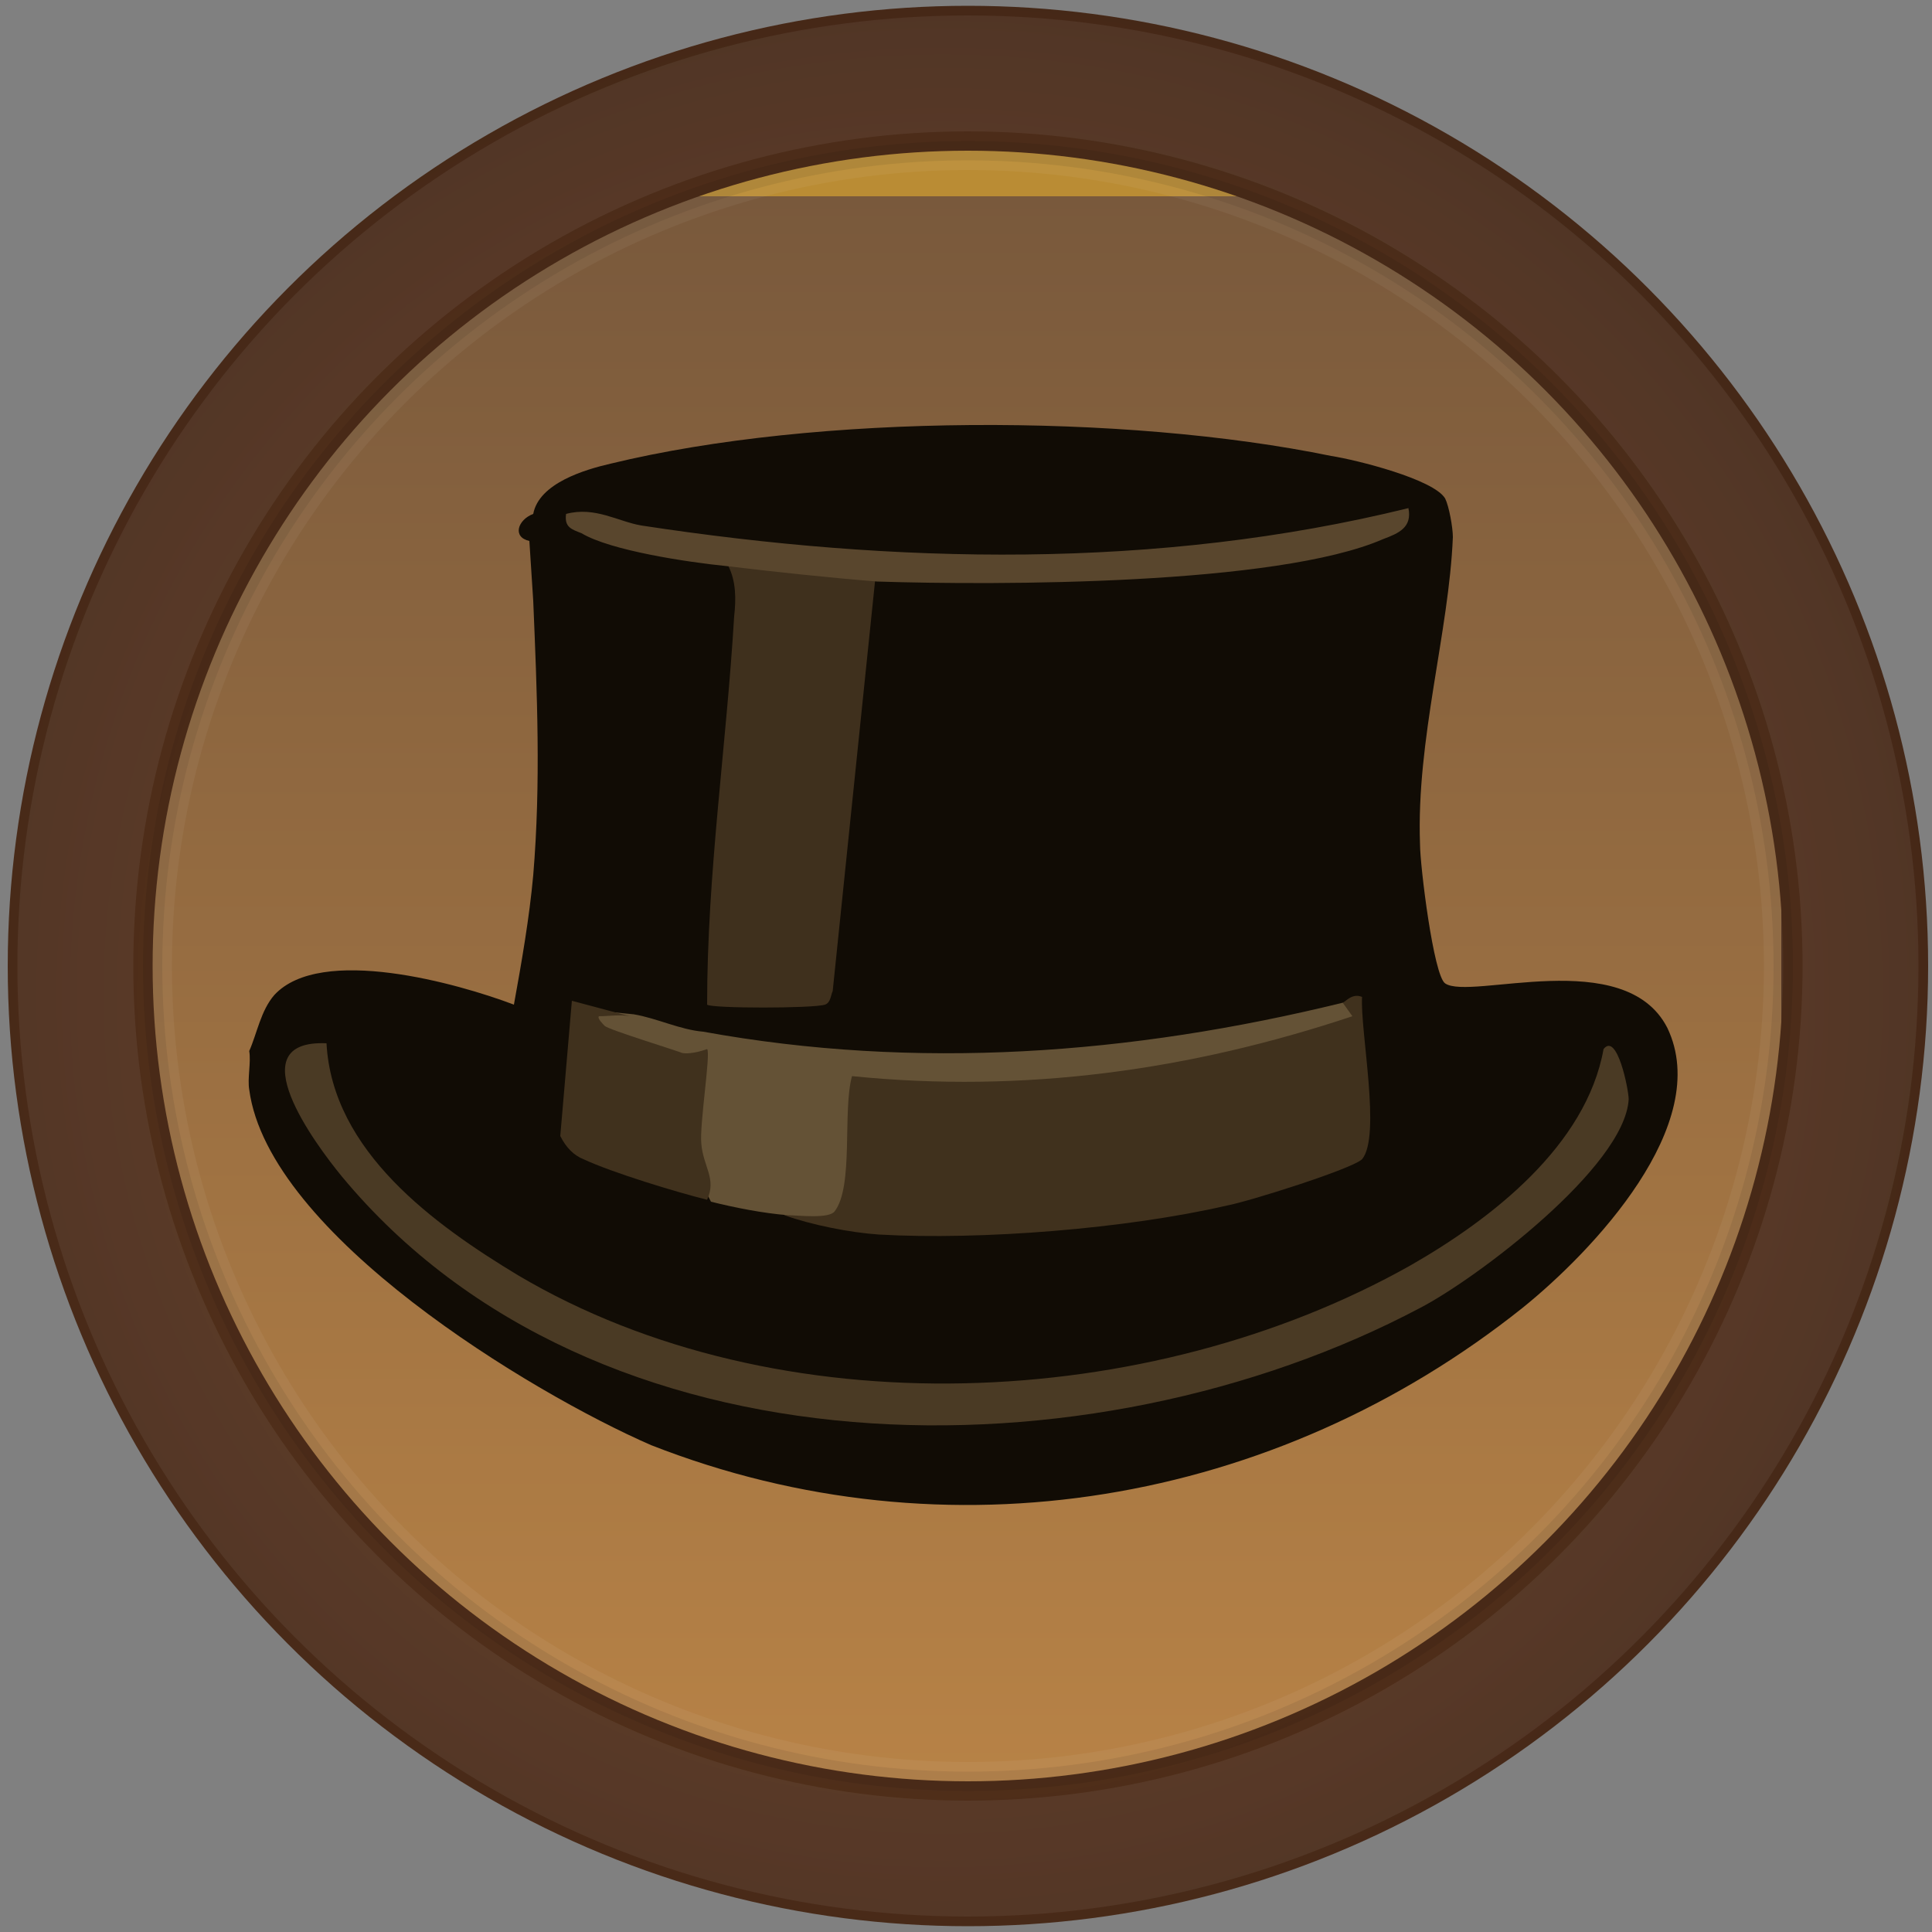 <?xml version="1.0" encoding="utf-8"?>
<!-- Generator: Adobe Illustrator 24.2.3, SVG Export Plug-In . SVG Version: 6.00 Build 0)  -->
<svg version="1.1" xmlns="http://www.w3.org/2000/svg" xmlns:xlink="http://www.w3.org/1999/xlink" x="0px" y="0px"
	 viewBox="0 0 100 100" style="enable-background:new 0 0 100 100;" xml:space="preserve">
<rect x="0" y="0" width="100" height="100" fill="#808080" stroke="none"/>
<style type="text/css">
	.st0{fill:none;}
	.st1{opacity:6.000000e-02;}
	.st2{fill:none;stroke:#000000;}
	.st3{fill:url(#SVGID_1_);}
	.st4{fill:none;stroke:#FFFFFF;stroke-width:6;stroke-opacity:6.000000e-02;}
	.st5{clip-path:url(#SVGID_3_);fill:url(#SVGID_4_);}
	.st6{display:none;opacity:0.24;clip-path:url(#SVGID_3_);fill:url(#SVGID_5_);enable-background:new    ;}
	.st7{fill:none;stroke:#000000;stroke-opacity:8.000000e-02;}
	.st8{fill:none;stroke:#FFFFFF;stroke-opacity:5.000000e-02;}
	.st9{fill:#110C05;}
	.st10{fill:#40311D;}
	.st11{fill:#4A3A24;}
	.st12{fill:#3F301D;}
	.st13{fill:#645236;}
	.st14{fill:#59462D;}
</style>
<pattern  y="100" width="24" height="24" patternUnits="userSpaceOnUse" id="p-grain" viewBox="6.4 -30.4 24 24" style="overflow:visible;">
	<g>
		<rect x="6.4" y="-30.4" class="st0" width="24" height="24"/>
		<rect x="6.4" y="-30.4" width="24" height="24"/>
		<g>
			<path d="M0.4-12.4l12,12 M6.4-30.4l24,24 M24.4-36.4l12,12"/>
			<g class="st1">
				<path class="st2" d="M0.4-12.4l12,12 M6.4-30.4l24,24 M24.4-36.4l12,12"/>
			</g>
		</g>
	</g>
</pattern>
<g id="Layer_2">
	<g>
		
			<radialGradient id="SVGID_1_" cx="-547.627" cy="649.628" r="0.174" gradientTransform="matrix(400 0 0 -400 219101 259901)" gradientUnits="userSpaceOnUse">
			<stop  offset="0" style="stop-color:#6B4323"/>
			<stop  offset="0.6" style="stop-color:#512F1A"/>
			<stop  offset="1" style="stop-color:#382014"/>
		</radialGradient>
		<circle class="st3" cx="50.1" cy="50" r="49.7"/>
		<circle class="st4" cx="50.1" cy="50" r="46.2"/>
		<g>
			<defs>
				<circle id="SVGID_2_" cx="50.1" cy="50" r="42.2"/>
			</defs>
			<clipPath id="SVGID_3_">
				<use xlink:href="#SVGID_2_"  style="overflow:visible;"/>
			</clipPath>
			
				<linearGradient id="SVGID_4_" gradientUnits="userSpaceOnUse" x1="-547.473" y1="649.598" x2="-547.473" y2="649.349" gradientTransform="matrix(340 0 0 -340 186191 220871)">
				<stop  offset="0" style="stop-color:#BA8C34"/>
				<stop  offset="0" style="stop-color:#AF8027"/>
				<stop  offset="2.131386e-05" style="stop-color:#79593C"/>
				<stop  offset="1" style="stop-color:#B78246"/>
			</linearGradient>
			<rect x="7.8" y="7.8" class="st5" width="84.4" height="84.4"/>
			<pattern  id="SVGID_5_" xlink:href="#p-grain" patternTransform="matrix(0.248 0 0 -0.248 -6112.581 -10025.232)">
			</pattern>
			<rect x="7.8" y="7.8" class="st6" width="84.4" height="84.4"/>
		</g>
		<circle class="st7" cx="50.1" cy="50" r="42.2"/>
		<circle class="st8" cx="50.1" cy="50" r="41.7"/>
	</g>
</g>
<g id="Layer_1">
	<g>
		<path class="st9" d="M12.9,56.4c-0.1-0.6,0.1-1.4,0-2c0.4-0.9,0.6-2.1,1.3-2.9c2.4-2.6,9.5-0.6,12.4,0.5c0.4-2.2,0.8-4.5,1-6.7
			c0.4-4.8,0.2-9.4,0-14.2L27.4,28c-0.9-0.2-0.6-1.1,0.2-1.4c0.3-1.6,2.7-2.3,4-2.6c10.7-2.6,26.6-2.6,37.3-0.4
			c1.3,0.2,5.3,1.2,5.9,2.2c0.2,0.4,0.4,1.5,0.4,2c-0.2,4.9-1.9,10.5-1.7,15.9c0,1.1,0.7,6.8,1.3,7.2c1.3,0.9,9.3-2,11.5,2.3
			c2.4,5-3.9,11.6-7.5,14.5c-12.8,10.2-29.8,13.1-45.1,7.1C27.5,72.1,13.9,63.9,12.9,56.4L12.9,56.4z"/>
		<g>
			<path class="st10" d="M69.5,51.9c0.2-0.1,0.5-0.5,1-0.3c-0.1,1.8,1,7.2,0,8.4c-0.5,0.5-5.9,2.2-7,2.4c-5.2,1.2-12.7,1.8-18,1.5
				c-1.5-0.1-3.5-0.5-4.9-1c0.3-0.6,0.9-0.8,1.9-0.7c0.5-1.9,0.7-3.8,0.6-6c0.2-0.9,0.6-1.4,1.6-1.1c7.3,0.3,17.4,0.2,24.1-2.7
				C69.2,52.4,69.4,52.2,69.5,51.9L69.5,51.9z"/>
			<path class="st11" d="M16.9,54c0.3,5.6,5.6,9.4,9.9,12c13.5,8,32.7,7.1,46.2-0.5c4.2-2.4,9.1-6.2,10-11.2
				c0.7-0.9,1.3,2.1,1.3,2.6c-0.2,3.5-7.9,9.3-10.8,10.8c-17,9-42.7,9-55.8-6.8C16.3,59.2,12.3,53.8,16.9,54L16.9,54z"/>
			<path class="st12" d="M45.3,30l-2.2,21.3c-0.1,0.2-0.1,0.6-0.4,0.7c-0.6,0.2-5.9,0.2-6.1,0c0-6.8,1-13.4,1.4-20.1
				c0.1-0.9,0.1-1.8-0.3-2.6C39.8,28.5,43.5,28.8,45.3,30L45.3,30z"/>
			<path class="st13" d="M69.5,51.9l0.5,0.7c-8.4,2.8-17,4-25.9,3.1c-0.5,1.8,0.1,5.7-0.9,7c-0.3,0.4-1.9,0.2-2.4,0.2
				c-1.3-0.1-2.8-0.4-4-0.7c-1.1-2-1.3-4.3-0.7-7c-1.1-0.1-5.6-1.2-5.5-2.4c0-0.2,0.1-0.4,0.2-0.5l2,0.2c1.2,0.2,2.4,0.8,3.6,0.9
				C47.4,55.4,58.5,54.6,69.5,51.9L69.5,51.9z"/>
			<path class="st14" d="M37.6,29.3c-2-0.2-6-0.8-7.5-1.7c-0.5-0.2-0.9-0.3-0.8-1c1.5-0.4,2.7,0.4,3.9,0.6c13.1,2,26.7,2.3,39.7-0.9
				c0.2,1-0.5,1.3-1.3,1.6c-5.5,2.4-20,2.4-26.2,2.2C42.9,29.9,40.1,29.6,37.6,29.3L37.6,29.3z"/>
			<path class="st10" d="M32.6,52.6c-0.5-0.1-1.1,0-1.6,0c-0.1,0.1,0.2,0.4,0.3,0.5c0.2,0.2,3.8,1.3,4,1.4c0.5,0.1,1.3-0.2,1.3-0.2
				c0.2,0.2-0.4,3.9-0.3,4.9c0.1,1.2,0.8,1.8,0.3,2.9c-1.6-0.4-4.9-1.4-6.4-2.1c-0.5-0.2-0.9-0.6-1.2-1.2l0.6-7L32.6,52.6L32.6,52.6
				z"/>
		</g>
	</g>
</g>
</svg>
